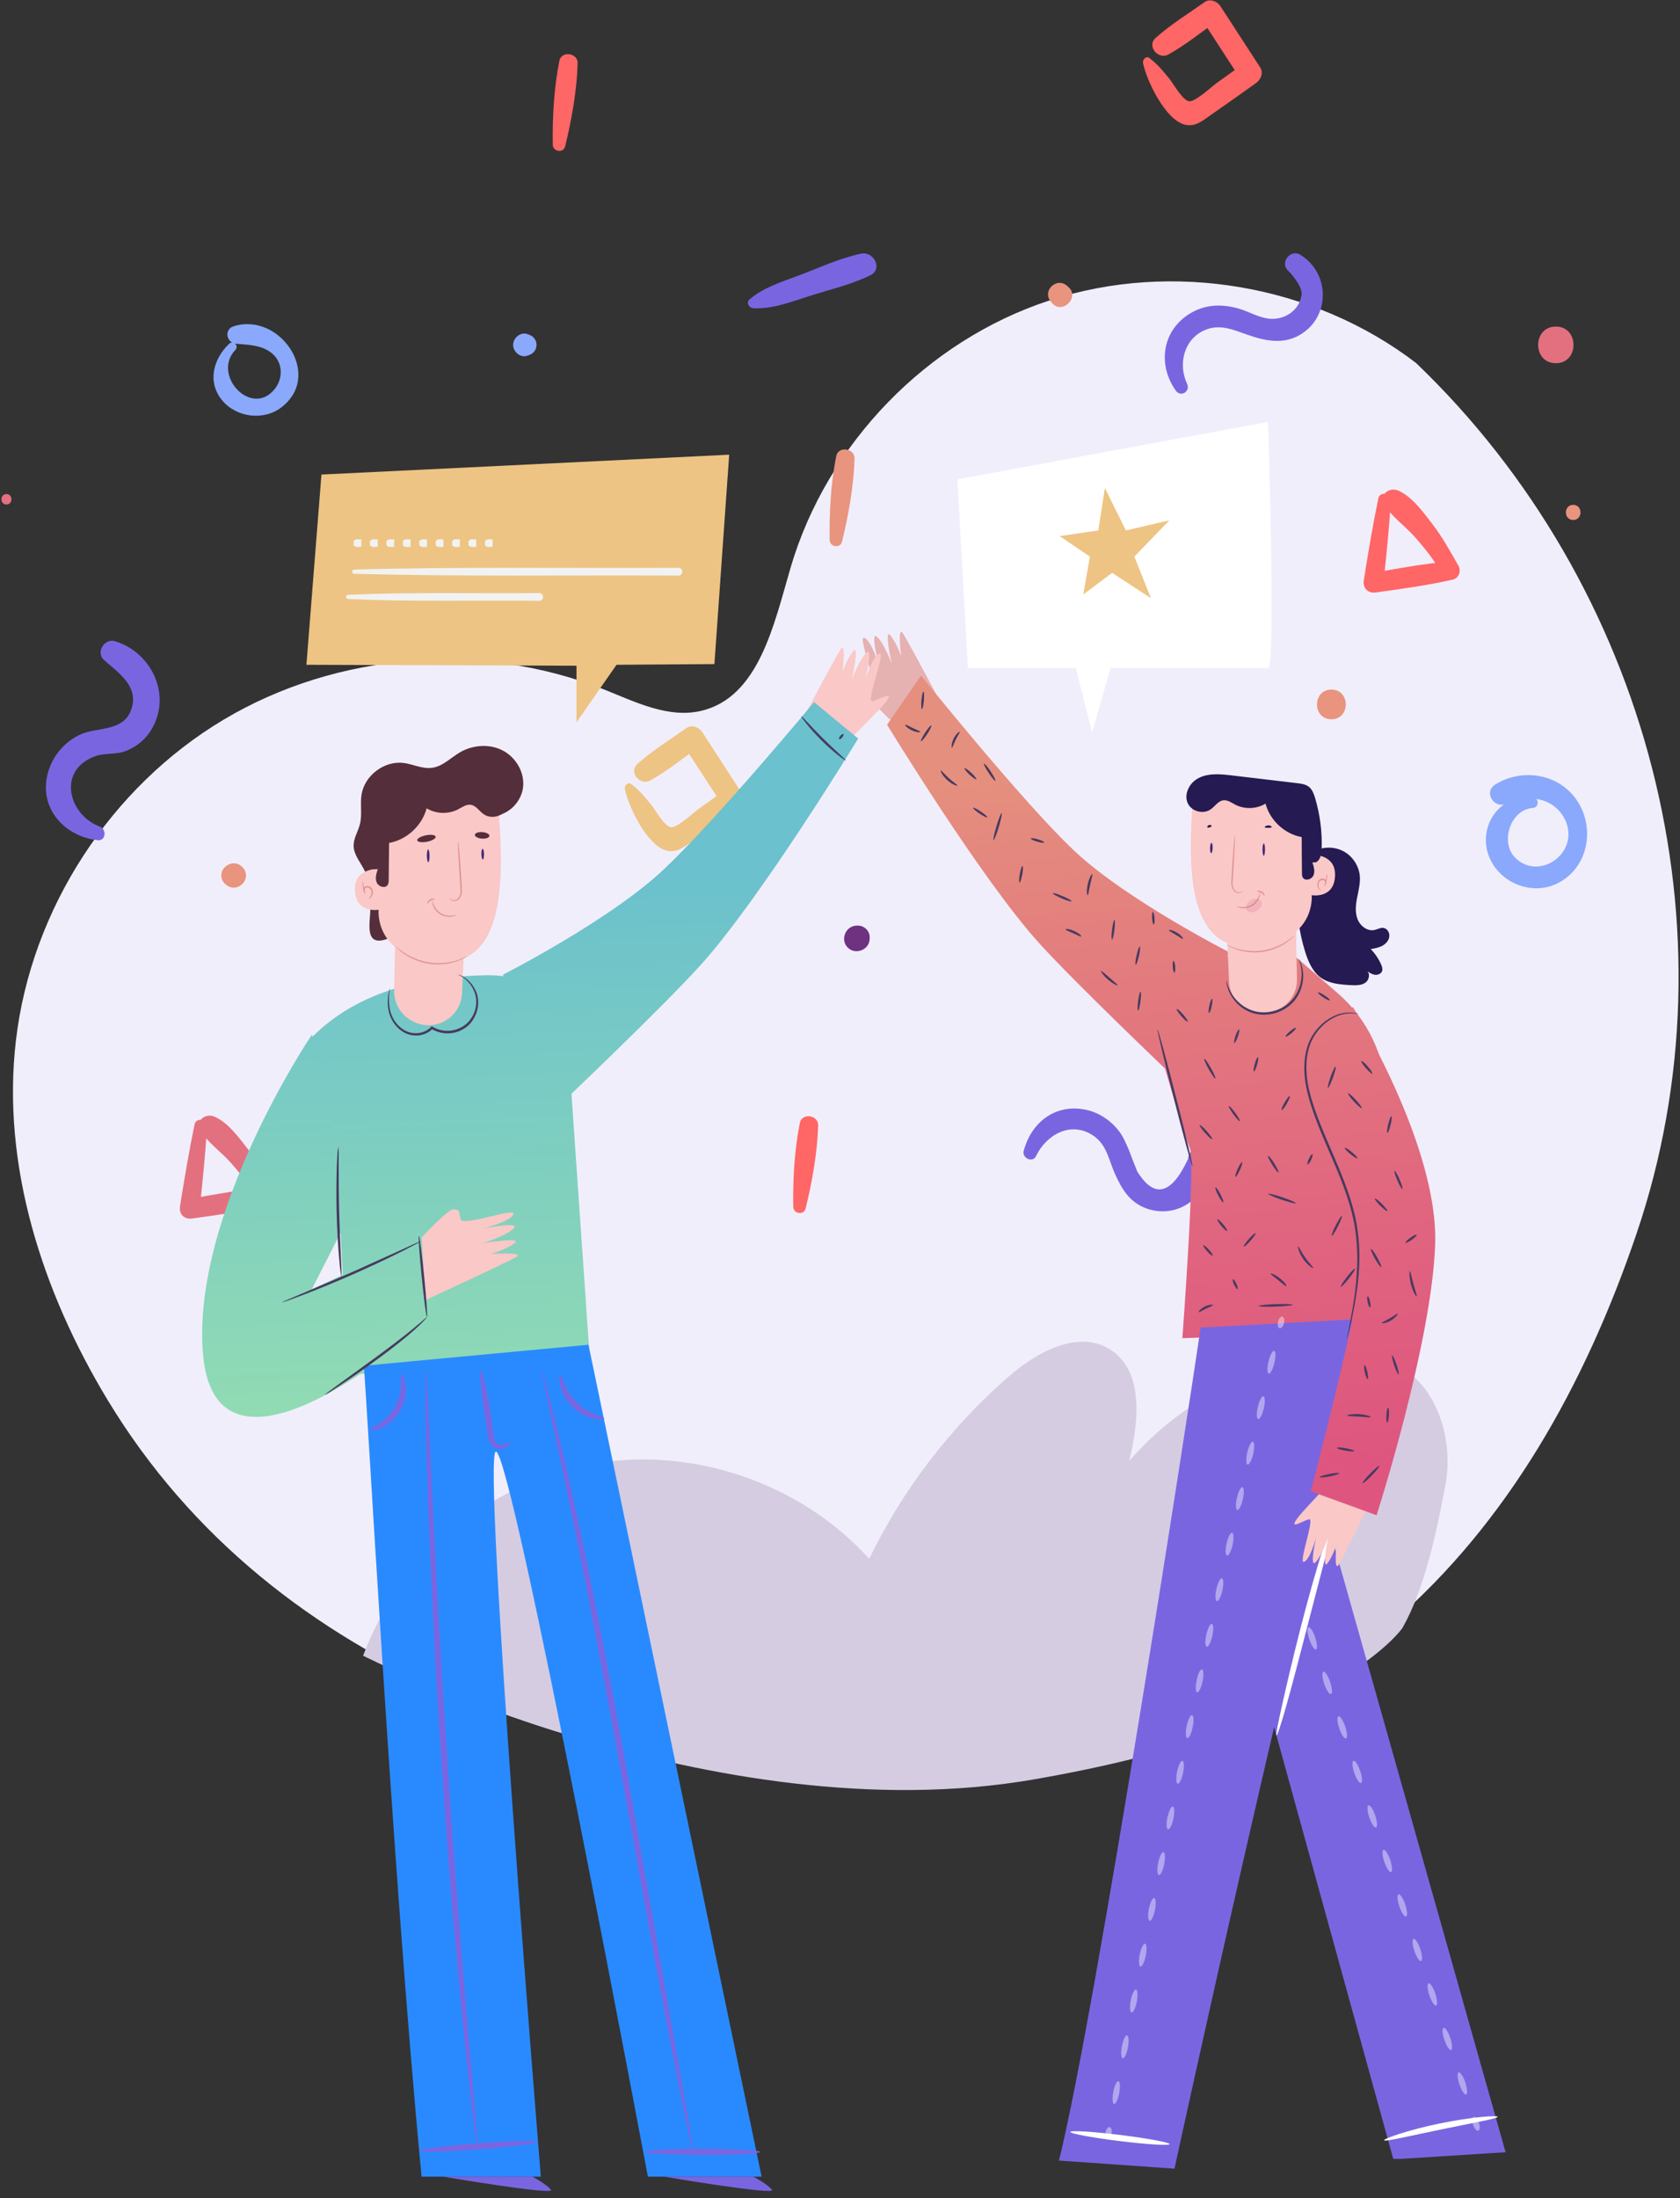 <svg width="195" height="255" viewBox="0 0 195 255" fill="none" xmlns="http://www.w3.org/2000/svg">
    <rect x="0" y="0" width="195" height="255" fill="#333333" stroke="none"/>
    <path d="M164.362 42.109C152.482 33.008 136.053 30.202 121.83 34.848C107.607 39.493 96 51.454 91.777 65.813C89.829 72.448 88.085 80.921 81.342 82.474C77.555 83.346 73.754 81.439 70.144 79.995C55.935 74.328 39.11 75.649 25.964 83.482C12.817 91.316 3.635 105.47 1.851 120.674C0.148 135.21 4.929 149.909 12.504 162.429C31.794 194.293 69.558 206.854 107.117 206.867C153.94 206.881 177.957 178.395 189.946 143.138C201.948 107.868 191.267 67.87 164.362 42.109Z" fill="#F1EEFB"/>
    <path d="M162.781 188.858C165.355 184.335 166.704 177.864 167.74 172.482C168.775 167.101 166.922 160.753 162.031 158.287C159.211 156.857 155.874 156.911 152.768 157.415C144.43 158.75 136.597 163.096 131.066 169.485C132.197 164.908 132.81 158.982 128.791 156.516C125.072 154.227 120.304 156.87 117.007 159.745C110.291 165.603 104.773 172.823 100.891 180.833C92.88 171.951 80.102 167.646 68.345 169.894C56.602 172.142 46.303 180.861 42.148 192.073C42.148 192.073 82.922 212.834 119.949 206.431C154.92 200.41 162.781 188.858 162.781 188.858Z" fill="#D5CCE2"/>
    <path d="M22.585 130.428C21.931 133.588 21.399 136.749 20.895 139.937C20.746 140.863 21.399 141.49 22.312 141.354C25.309 140.931 28.293 140.536 31.249 139.855C31.93 139.692 32.216 138.861 31.889 138.275C30.922 136.572 30.009 134.91 28.811 133.357C27.748 131.994 26.495 130.223 24.873 129.529C23.865 129.093 22.598 130.033 23.266 131.136C24.11 132.553 25.596 133.561 26.699 134.787C27.952 136.19 29.151 137.689 30.05 139.351C30.364 138.82 30.663 138.275 30.977 137.743C27.857 138.016 24.805 138.574 21.713 139.133C22.203 139.501 22.694 139.869 23.171 140.25C23.525 137.049 23.838 133.847 24.042 130.632C24.083 129.801 22.762 129.61 22.585 130.428Z" fill="#E3707F"/>
    <path d="M120.25 134.12C121.394 131.708 124.2 130.019 126.789 131.668C128.492 132.744 128.696 134.61 129.445 136.245C130.249 138.016 131.148 139.487 133.055 140.182C136.924 141.585 140.753 138.452 140.248 134.433C140.071 132.975 138.001 132.894 137.905 134.433C135.971 138.602 133.995 139.092 132.006 135.904C131.666 135.06 131.325 134.201 131.012 133.357C130.685 132.635 130.413 131.926 129.922 131.272C128.955 129.978 127.511 129.011 125.903 128.711C122.402 128.057 119.691 130.251 118.819 133.52C118.615 134.351 119.868 134.937 120.25 134.12Z" fill="#7A65E1"/>
    <path d="M137.783 44.52C136.72 42.231 137.415 39.357 139.813 38.308C141.57 37.531 143.177 38.267 144.853 38.853C146.856 39.548 148.926 39.983 150.875 38.853C154.457 36.769 154.389 31.646 150.915 29.548C149.785 28.867 148.531 30.461 149.499 31.387C150.098 31.959 151.202 33.376 151.079 34.194C150.806 36.101 148.981 37.191 147.21 36.959C146.052 36.809 144.948 36.142 143.831 35.815C141.951 35.27 140.071 35.27 138.328 36.251C134.935 38.158 134.282 42.204 136.461 45.297C137.02 46.128 138.205 45.433 137.783 44.52Z" fill="#7A65E1"/>
    <path d="M72.528 91.534C72.936 93.564 75.116 98.141 77.405 98.686C78.617 98.972 79.475 98.195 80.415 97.541C82.173 96.329 83.903 95.089 85.647 93.85C86.205 93.455 86.532 92.678 86.124 92.038C84.584 89.667 83.045 87.297 81.505 84.927C81.137 84.368 80.306 84.027 79.693 84.45C77.786 85.798 75.743 87.052 73.985 88.618C72.923 89.572 74.285 91.193 75.47 90.539C77.418 89.463 79.203 88.019 81.015 86.725C80.415 86.561 79.802 86.411 79.203 86.248C80.742 88.618 82.282 90.989 83.821 93.359C83.985 92.76 84.135 92.147 84.298 91.547C83.249 92.297 82.214 93.032 81.165 93.782C80.552 94.218 78.535 96.111 77.841 95.961C77.078 95.798 76.042 93.918 75.579 93.346C74.857 92.46 74.176 91.629 73.263 90.948C72.882 90.662 72.446 91.152 72.528 91.534Z" fill="#EDC483"/>
    <path d="M132.674 7.315C133.083 9.345 135.262 13.922 137.551 14.467C138.764 14.753 139.622 13.977 140.562 13.323C142.319 12.11 144.049 10.871 145.793 9.631C146.352 9.236 146.679 8.459 146.27 7.819C144.731 5.449 143.191 3.078 141.652 0.708C141.284 0.149 140.453 -0.191 139.84 0.231C137.933 1.58 135.889 2.833 134.132 4.4C133.069 5.353 134.431 6.974 135.617 6.321C137.565 5.244 139.349 3.8 141.161 2.506C140.562 2.343 139.949 2.193 139.349 2.029C140.889 4.4 142.428 6.77 143.968 9.141C144.131 8.541 144.281 7.928 144.444 7.329C143.396 8.078 142.36 8.814 141.311 9.563C140.698 9.999 138.682 11.893 137.987 11.743C137.224 11.579 136.189 9.699 135.726 9.127C135.004 8.241 134.322 7.41 133.41 6.729C133.028 6.443 132.592 6.92 132.674 7.315Z" fill="#FF6666"/>
    <path d="M103.261 83.455C103.261 83.455 100.509 80.689 100.142 80.281C97.975 77.883 100.128 79.245 101.109 79.504C101.967 79.736 99.515 73.769 100.305 73.987C101.095 74.205 101.994 77.107 101.994 77.107C101.994 77.107 100.945 73.061 101.817 73.891C102.689 74.722 103.506 77.025 103.506 77.025C103.506 77.025 102.58 72.815 103.329 73.687C104.065 74.559 104.596 76.112 104.596 76.112C104.596 76.112 104.133 72.475 104.801 73.469C105.468 74.477 109.814 82.692 109.814 82.692L103.261 83.455Z" fill="#E5B1B1"/>
    <path d="M99.12 85.294C99.12 85.294 101.872 82.529 102.24 82.12C104.406 79.722 102.253 81.085 101.273 81.343C100.414 81.575 102.867 75.608 102.076 75.826C101.286 76.044 100.387 78.946 100.387 78.946C100.387 78.946 101.436 74.9 100.564 75.731C99.692 76.562 98.875 78.864 98.875 78.864C98.875 78.864 99.801 74.654 99.052 75.526C98.316 76.398 97.785 77.951 97.785 77.951C97.785 77.951 98.248 74.314 97.581 75.308C96.913 76.316 92.567 84.531 92.567 84.531L99.12 85.294Z" fill="#F9C8C7"/>
    <path d="M152.85 98.604C153.899 98.168 155.138 98.264 156.106 98.849C157.073 99.435 157.727 100.498 157.836 101.615C157.904 102.46 157.686 103.304 157.522 104.135C157.359 104.966 157.264 105.852 157.577 106.642C157.89 107.432 158.735 108.072 159.552 107.882C159.893 107.8 160.206 107.609 160.547 107.636C161.01 107.691 161.323 108.195 161.255 108.658C161.201 109.121 160.847 109.503 160.438 109.721C160.029 109.939 159.566 110.02 159.103 110.102C159.607 110.62 160.016 111.219 160.302 111.873C160.411 112.118 160.506 112.391 160.424 112.65C160.302 112.99 159.879 113.14 159.525 113.072C159.171 113.004 158.871 112.786 158.585 112.568C159.076 112.854 158.953 113.671 158.476 113.998C158.013 114.325 157.386 114.312 156.814 114.284C155.588 114.216 154.28 114.121 153.286 113.399C152.346 112.704 151.855 111.56 151.501 110.443C150.765 108.086 150.438 105.606 150.575 103.141" fill="#251A51"/>
    <path d="M137.238 155.236C137.238 155.236 138.777 134.76 138.11 133.207C137.442 131.64 134.486 121.464 134.486 121.464L140.861 111.233L149.117 109.898L155.275 115.224C158.735 118.221 160.792 122.526 160.915 127.104L161.719 154.418L137.238 155.236Z" fill="url(#paint0_linear_1349_168008)"/>
    <path d="M111.122 55.609L112.348 77.502H124.867L126.761 84.981L128.9 77.502C128.9 77.502 146.242 77.502 147.182 77.502C148.122 77.502 147.182 48.948 147.182 48.948L111.122 55.609Z" fill="white"/>
    <path d="M66.029 122.54C65.879 122.077 66.764 112.895 56.22 113.14C46.33 113.372 39.777 116.341 35.567 121.014L39.123 135.373L40.39 159.527L68.413 156.952L66.029 122.54Z" fill="url(#paint1_linear_1349_168008)"/>
    <path d="M36.208 120.02C36.208 120.02 22.244 140.672 23.552 156.979C24.86 173.286 44.246 157.797 46.385 155.985C48.523 154.173 50.662 151.04 50.662 151.04L49.368 143.465L36.195 149.555L41.031 140.073L36.208 120.02Z" fill="url(#paint2_linear_1349_168008)"/>
    <path d="M58.373 113.072C58.373 113.072 70.865 106.724 77.105 100.797C83.344 94.885 94.488 81.453 94.488 81.453L99.61 85.676C99.61 85.676 88.249 104.326 81.246 112.037C76.669 117.077 65.239 127.921 65.239 127.921L58.373 113.072Z" fill="url(#paint3_linear_1349_168008)"/>
    <path d="M142.687 110.47C142.687 110.47 130.658 104.353 124.636 98.645C118.615 92.951 106.913 78.374 106.913 78.374L102.962 84.068C102.962 84.068 113.915 102.037 120.658 109.462C125.072 114.312 136.08 124.774 136.08 124.774L142.687 110.47Z" fill="url(#paint4_linear_1349_168008)"/>
    <path d="M44.954 108.917C42.066 109.966 43.074 106.669 42.978 105.266C42.869 103.863 42.951 102.405 42.379 101.124C41.916 100.103 41.044 99.203 41.044 98.086C41.044 97.242 41.548 96.479 41.766 95.648C42.066 94.517 41.78 93.305 41.97 92.147C42.338 89.926 44.641 88.223 46.861 88.509C47.978 88.659 49.054 89.231 50.158 89.068C51.384 88.904 52.31 87.91 53.373 87.283C54.858 86.411 56.806 86.261 58.332 87.052C59.871 87.842 60.907 89.585 60.716 91.302C60.525 93.019 59.04 94.544 57.31 94.64C56.302 94.694 55.335 94.313 54.354 94.067C53.373 93.822 52.256 93.727 51.425 94.299C50.376 95.021 49.926 96.669 48.659 96.792C47.992 96.86 47.392 96.424 46.779 96.152C46.166 95.879 45.308 95.825 44.954 96.397C44.668 96.874 44.899 97.473 44.967 98.032C45.09 99.04 44.845 100.048 43.932 100.498C43.564 103.277 44.409 105.96 45.24 108.644" fill="#552E3B"/>
    <path d="M44.082 92.569L43.728 100.811C43.728 100.811 41.194 100.784 41.194 103.1C41.194 106.029 43.946 105.538 43.946 105.538C43.946 105.538 43.374 111.11 51.03 111.573C59.981 112.105 58.074 98.127 57.733 91.561L44.082 92.569Z" fill="#F9C8C7"/>
    <path d="M152.182 92.964L152.455 99.163C152.455 99.163 154.962 99.135 154.962 101.438C154.962 104.326 152.251 103.849 152.251 103.849C152.251 103.849 152.809 109.366 145.248 109.816C137.565 110.279 137.96 99.912 138.437 92.91C138.546 91.316 139.935 90.103 141.529 90.226L150.153 90.866C151.256 90.934 152.142 91.847 152.182 92.964Z" fill="#F9C8C7"/>
    <path d="M54.082 105.157L53.632 115.211C53.51 118.031 50.526 119.788 47.992 118.521C47.965 118.508 47.924 118.494 47.897 118.467C46.535 117.786 45.704 116.382 45.745 114.857C45.854 111.328 45.895 105.239 45.895 105.239L54.082 105.157Z" fill="#F9C8C7"/>
    <path d="M52.188 104.162C52.202 104.149 52.242 104.271 52.406 104.367C52.569 104.462 52.896 104.489 53.142 104.244C53.264 104.121 53.36 103.958 53.414 103.767C53.469 103.577 53.469 103.345 53.455 103.113C53.428 102.637 53.387 102.119 53.346 101.574C53.278 100.47 53.223 99.49 53.182 98.767C53.169 98.413 53.155 98.114 53.155 97.909C53.155 97.705 53.155 97.596 53.169 97.596C53.182 97.596 53.196 97.705 53.223 97.909C53.251 98.114 53.278 98.4 53.305 98.754C53.36 99.476 53.441 100.47 53.509 101.56C53.537 102.105 53.578 102.623 53.605 103.113C53.618 103.359 53.605 103.59 53.537 103.808C53.482 104.026 53.36 104.203 53.223 104.339C53.087 104.462 52.91 104.53 52.76 104.53C52.61 104.53 52.474 104.489 52.392 104.435C52.202 104.299 52.188 104.162 52.188 104.162Z" fill="#E08F8D"/>
    <path d="M53.005 106.11C53.019 106.124 52.828 106.247 52.474 106.315C52.133 106.383 51.602 106.356 51.125 106.083C50.648 105.797 50.362 105.361 50.253 105.021C50.144 104.68 50.158 104.462 50.172 104.462C50.199 104.462 50.213 104.68 50.349 104.993C50.485 105.307 50.758 105.702 51.193 105.961C51.643 106.219 52.12 106.26 52.46 106.219C52.801 106.179 52.992 106.083 53.005 106.11Z" fill="#E08F8D"/>
    <path d="M50.512 104.326C50.499 104.367 50.254 104.312 50.008 104.462C49.749 104.598 49.668 104.843 49.627 104.83C49.613 104.83 49.6 104.762 49.641 104.653C49.681 104.544 49.777 104.421 49.927 104.339C50.077 104.258 50.24 104.23 50.349 104.258C50.458 104.271 50.526 104.312 50.512 104.326Z" fill="#E08F8D"/>
    <path d="M54.232 110.933C54.232 110.947 54.137 111.015 53.932 111.124C53.728 111.233 53.428 111.369 53.047 111.505C52.27 111.778 51.126 111.982 49.873 111.805C48.619 111.628 47.57 111.11 46.903 110.647C46.562 110.415 46.317 110.197 46.154 110.034C45.99 109.87 45.908 109.775 45.908 109.775C45.922 109.748 46.276 110.116 46.957 110.565C47.625 111.001 48.66 111.492 49.886 111.669C51.112 111.846 52.229 111.655 53.006 111.424C53.782 111.151 54.218 110.906 54.232 110.933Z" fill="#E08F8D"/>
    <path d="M42.774 104.244C42.761 104.217 42.979 104.135 43.088 103.822C43.142 103.672 43.156 103.468 43.074 103.277C43.006 103.086 42.802 102.923 42.584 102.95C42.379 102.964 42.257 103.222 42.352 103.359L42.216 103.413C42.093 102.718 42.039 102.228 42.066 102.214C42.093 102.214 42.216 102.691 42.352 103.386L42.434 103.781L42.229 103.44C42.08 103.209 42.257 102.841 42.57 102.8C42.72 102.773 42.87 102.827 42.992 102.909C43.101 102.991 43.183 103.113 43.224 103.222C43.306 103.454 43.278 103.686 43.21 103.863C43.142 104.026 43.033 104.149 42.938 104.19C42.829 104.244 42.774 104.258 42.774 104.244Z" fill="#E08F8D"/>
    <path d="M49.709 100.021C49.627 100.021 49.559 99.694 49.545 99.285C49.545 98.877 49.614 98.536 49.695 98.536C49.777 98.536 49.845 98.863 49.859 99.272C49.859 99.694 49.791 100.021 49.709 100.021Z" fill="#452775"/>
    <path d="M56.043 99.707C55.961 99.707 55.88 99.435 55.88 99.094C55.866 98.754 55.934 98.468 56.016 98.468C56.098 98.468 56.179 98.74 56.179 99.081C56.179 99.421 56.125 99.707 56.043 99.707Z" fill="#452775"/>
    <path d="M43.851 100.825C43.688 101.329 43.511 101.887 43.728 102.378C43.933 102.868 44.709 103.1 44.995 102.664C45.104 102.487 45.118 102.269 45.118 102.064C45.132 100.634 45.145 99.217 45.159 97.787C47.216 97.419 48.987 95.784 49.518 93.768C50.608 94.435 52.039 94.476 53.169 93.89C53.633 93.645 54.109 93.291 54.627 93.359C55.254 93.441 55.621 94.095 56.139 94.449C57.038 95.089 58.469 94.694 58.918 93.686C59.382 92.651 58.755 91.37 57.788 90.784C56.562 90.049 55.022 90.185 53.605 90.348C50.99 90.662 48.36 90.961 45.745 91.275C45.241 91.329 44.709 91.411 44.314 91.724C43.906 92.051 43.715 92.569 43.565 93.073C42.979 95.035 42.707 97.106 42.761 99.149C42.775 99.776 42.884 100.511 43.442 100.825" fill="#552E3B"/>
    <path d="M50.567 97.065C50.608 97.269 50.158 97.528 49.573 97.65C48.987 97.76 48.469 97.691 48.428 97.487C48.388 97.283 48.837 97.024 49.423 96.901C50.022 96.779 50.526 96.86 50.567 97.065Z" fill="#552E3B"/>
    <path d="M56.806 96.969C56.793 97.174 56.398 97.323 55.934 97.283C55.471 97.255 55.103 97.051 55.117 96.847C55.131 96.642 55.526 96.493 55.989 96.533C56.452 96.561 56.82 96.765 56.806 96.969Z" fill="#552E3B"/>
    <path d="M37.311 55.051L35.567 77.12L66.914 77.229V83.796L71.56 77.12L82.922 77.038L84.638 52.748L37.311 55.051Z" fill="#EDC483"/>
    <path d="M48.946 143.547C48.946 143.547 52.038 140.196 52.651 140.291C53.346 140.386 53.183 140.182 53.455 141.408C53.659 142.375 59.899 139.991 59.599 140.849C59.313 141.708 56.044 142.525 56.044 142.525C56.044 142.525 60.58 141.612 59.599 142.525C58.632 143.438 56.044 144.214 56.044 144.214C56.044 144.214 60.757 143.452 59.735 144.214C58.727 144.977 56.97 145.468 56.97 145.468C56.97 145.468 61.029 145.182 59.872 145.849C58.714 146.517 49.368 150.835 49.368 150.835L48.946 143.547Z" fill="#F9C8C7"/>
    <path d="M142.21 103.822L142.66 113.876C142.782 116.696 145.766 118.453 148.3 117.186C148.327 117.172 148.368 117.159 148.395 117.132C149.757 116.45 150.588 115.047 150.547 113.521C150.438 109.993 150.398 103.903 150.398 103.903L142.21 103.822Z" fill="#F9C8C7"/>
    <path d="M144.294 103.263C144.281 103.249 144.253 103.372 144.076 103.454C143.927 103.549 143.6 103.576 143.368 103.331C143.245 103.222 143.164 103.059 143.109 102.868C143.055 102.677 143.055 102.459 143.068 102.241C143.095 101.778 143.136 101.274 143.164 100.756C143.232 99.694 143.286 98.74 143.313 98.045C143.327 97.705 143.341 97.419 143.341 97.228C143.341 97.037 143.341 96.928 143.327 96.928C143.313 96.928 143.3 97.037 143.286 97.228C143.259 97.419 143.245 97.705 143.204 98.045C143.15 98.74 143.082 99.694 143.014 100.756C142.986 101.288 142.959 101.792 142.932 102.241C142.918 102.473 142.932 102.705 143 102.909C143.055 103.113 143.164 103.29 143.3 103.413C143.436 103.536 143.6 103.604 143.749 103.604C143.899 103.604 144.022 103.563 144.104 103.508C144.281 103.386 144.294 103.263 144.294 103.263Z" fill="#E08F8D"/>
    <path d="M143.504 105.13C143.49 105.143 143.681 105.266 144.022 105.334C144.349 105.402 144.866 105.375 145.33 105.102C145.793 104.83 146.065 104.394 146.174 104.081C146.283 103.754 146.27 103.536 146.256 103.536C146.229 103.536 146.215 103.74 146.079 104.04C145.956 104.339 145.684 104.721 145.262 104.98C144.839 105.225 144.362 105.266 144.049 105.225C143.708 105.198 143.518 105.116 143.504 105.13Z" fill="#E08F8D"/>
    <path d="M145.902 103.427C145.915 103.468 146.147 103.413 146.392 103.563C146.637 103.699 146.719 103.931 146.76 103.917C146.774 103.917 146.787 103.849 146.746 103.74C146.706 103.645 146.61 103.508 146.46 103.427C146.311 103.345 146.161 103.331 146.052 103.345C145.956 103.359 145.902 103.399 145.902 103.427Z" fill="#E08F8D"/>
    <path d="M142.374 109.584C142.374 109.598 142.469 109.652 142.66 109.761C142.851 109.87 143.137 109.993 143.505 110.129C144.24 110.388 145.33 110.579 146.529 110.415C147.714 110.252 148.722 109.761 149.349 109.312C149.676 109.094 149.908 108.876 150.071 108.726C150.221 108.576 150.303 108.481 150.303 108.481C150.289 108.454 149.948 108.808 149.295 109.23C148.654 109.652 147.673 110.116 146.502 110.279C145.344 110.443 144.268 110.265 143.532 110.048C142.81 109.802 142.388 109.557 142.374 109.584Z" fill="#E08F8D"/>
    <path d="M153.368 103.345C153.381 103.331 153.163 103.236 153.068 102.936C153.014 102.786 153 102.596 153.082 102.405C153.15 102.214 153.341 102.064 153.559 102.092C153.763 102.105 153.872 102.35 153.79 102.487L153.913 102.527C154.022 101.86 154.09 101.383 154.063 101.37C154.035 101.37 153.913 101.833 153.79 102.5L153.708 102.868L153.913 102.541C154.049 102.31 153.885 101.969 153.586 101.928C153.436 101.901 153.3 101.955 153.177 102.037C153.068 102.119 153 102.228 152.959 102.35C152.877 102.582 152.905 102.8 152.973 102.963C153.041 103.127 153.15 103.236 153.232 103.277C153.313 103.345 153.368 103.358 153.368 103.345Z" fill="#E08F8D"/>
    <path d="M146.678 99.272C146.76 99.272 146.828 98.958 146.828 98.563C146.828 98.168 146.774 97.841 146.692 97.841C146.61 97.841 146.542 98.154 146.542 98.55C146.542 98.945 146.61 99.272 146.678 99.272Z" fill="#452775"/>
    <path d="M140.589 98.972C140.67 98.972 140.739 98.713 140.752 98.373C140.766 98.046 140.698 97.773 140.616 97.773C140.534 97.773 140.466 98.032 140.452 98.373C140.439 98.7 140.507 98.972 140.589 98.972Z" fill="#452775"/>
    <path d="M152.332 100.048C152.496 100.539 152.659 101.07 152.455 101.547C152.25 102.023 151.515 102.241 151.229 101.819C151.12 101.656 151.12 101.438 151.12 101.233C151.106 99.857 151.092 98.481 151.092 97.106C149.117 96.751 147.401 95.171 146.896 93.223C145.847 93.863 144.458 93.904 143.382 93.346C142.932 93.114 142.483 92.773 141.979 92.841C141.379 92.923 141.025 93.55 140.521 93.89C139.663 94.504 138.273 94.122 137.851 93.155C137.415 92.16 138.014 90.921 138.941 90.362C140.112 89.654 141.597 89.79 142.973 89.953C145.493 90.253 148.027 90.553 150.547 90.852C151.038 90.907 151.542 90.975 151.923 91.275C152.318 91.588 152.496 92.092 152.645 92.569C153.204 94.463 153.476 96.452 153.408 98.427C153.395 99.04 153.286 99.735 152.754 100.034" fill="#251A51"/>
    <path d="M147.605 95.961C147.577 96.029 147.4 96.016 147.21 96.029C147.019 96.029 146.842 96.043 146.814 95.975C146.774 95.907 146.951 95.757 147.21 95.757C147.468 95.743 147.632 95.893 147.605 95.961Z" fill="#251A51"/>
    <path d="M140.63 95.838C140.603 95.906 140.507 95.947 140.412 95.975C140.317 96.002 140.208 96.029 140.153 95.988C140.085 95.947 140.139 95.784 140.33 95.716C140.521 95.661 140.657 95.77 140.63 95.838Z" fill="#251A51"/>
    <g opacity="0.23">
        <path d="M146.229 104.38C146.583 104.557 146.542 105.266 145.902 105.647C145.262 106.029 144.621 105.715 144.635 105.32C144.635 104.925 144.894 104.598 145.18 104.421C145.48 104.271 145.888 104.189 146.229 104.38Z" fill="#D1658F"/>
    </g>
    <path d="M138.409 135.319C138.328 135.332 137.36 131.79 136.243 127.404C135.126 123.017 134.281 119.434 134.35 119.42C134.431 119.407 135.399 122.949 136.516 127.335C137.646 131.722 138.491 135.291 138.409 135.319Z" fill="#473A60"/>
    <path d="M150.793 111.301C150.806 111.301 150.929 111.478 151.052 111.846C151.174 112.214 151.297 112.772 151.256 113.481C151.215 114.175 150.997 115.02 150.466 115.797C149.948 116.573 149.063 117.213 148.027 117.527C146.992 117.826 145.902 117.758 145.044 117.39C144.172 117.023 143.545 116.437 143.137 115.865C142.728 115.293 142.523 114.761 142.428 114.38C142.333 113.998 142.346 113.78 142.346 113.78C142.414 113.753 142.455 114.666 143.286 115.742C143.695 116.26 144.322 116.818 145.139 117.145C145.957 117.486 146.965 117.54 147.946 117.254C148.926 116.968 149.744 116.369 150.248 115.647C150.766 114.925 150.983 114.135 151.052 113.467C151.188 112.105 150.725 111.315 150.793 111.301Z" fill="#473A60"/>
    <path d="M11.591 95.893C7.885 94.503 6.618 89.299 11.073 87.719C12.19 87.324 13.512 87.569 14.643 87.106C16.359 86.411 17.544 85.131 18.157 83.401C19.506 79.6 17.067 75.486 13.335 74.382C12.122 74.014 11.087 75.676 12.068 76.562C13.607 77.951 16.046 79.491 15.31 82.079C14.493 84.981 11.277 84.286 9.302 85.212C7.586 86.016 6.237 87.528 5.651 89.354C4.302 93.523 7.34 97.051 11.386 97.473C12.326 97.528 12.367 96.179 11.591 95.893Z" fill="#7A65E1"/>
    <path d="M61.398 38.825C61.33 38.798 61.275 38.785 61.207 38.757C60.403 38.471 59.559 39.207 59.559 40.011C59.559 40.815 60.403 41.55 61.207 41.264C61.275 41.237 61.33 41.223 61.398 41.196C62.569 40.801 62.569 39.221 61.398 38.825Z" fill="#8AA9FC"/>
    <path d="M26.604 39.875C24.765 41.618 24.029 44.302 25.773 46.427C27.421 48.43 30.582 48.839 32.639 47.272C37.557 43.553 32.489 36.169 27.135 37.845C25.977 38.199 26.263 39.779 27.408 39.875C28.865 40.011 30.432 40.011 31.617 41.033C32.857 42.095 32.87 43.934 31.862 45.16C29.179 48.457 24.56 43.512 27.312 40.597C27.775 40.12 27.081 39.425 26.604 39.875Z" fill="#8AA9FC"/>
    <path d="M159.988 57.803C159.334 60.963 158.803 64.124 158.299 67.311C158.149 68.238 158.803 68.865 159.716 68.728C162.713 68.306 165.696 67.911 168.652 67.23C169.334 67.066 169.62 66.235 169.293 65.65C168.325 63.947 167.413 62.285 166.214 60.731C165.151 59.369 163.898 57.598 162.277 56.903C161.269 56.468 160.002 57.407 160.669 58.511C161.514 59.928 162.999 60.936 164.102 62.162C165.356 63.565 166.554 65.064 167.454 66.726C167.767 66.195 168.067 65.65 168.38 65.118C165.26 65.391 162.209 65.949 159.116 66.508C159.607 66.876 160.097 67.243 160.574 67.625C160.928 64.423 161.241 61.222 161.446 58.007C161.5 57.176 160.165 56.985 159.988 57.803Z" fill="#FF6666"/>
    <path d="M180.587 42.136C183.325 42.136 183.325 37.886 180.587 37.886C177.849 37.886 177.849 42.136 180.587 42.136Z" fill="#E3707F"/>
    <path d="M177.916 92.555C176.118 92.583 174.701 92.814 173.53 94.313C172.494 95.648 172.195 97.419 172.712 99.026C173.816 102.446 177.985 104.121 181.118 102.296C184.197 100.498 185.028 96.547 183.407 93.468C181.499 89.871 176.949 88.932 173.584 90.989C172.14 91.874 173.407 93.904 174.892 93.223C176.786 92.351 179.224 92.337 180.791 93.877C182.371 95.43 182.535 97.868 180.886 99.435C179.401 100.852 177.14 100.947 175.737 99.353C174.17 97.569 175.328 93.918 177.93 93.727C178.666 93.672 178.679 92.542 177.916 92.555Z" fill="#8AA9FC"/>
    <path d="M97.73 62.843C98.493 59.764 99.093 56.359 99.188 53.198C99.229 51.999 97.308 51.7 97.063 52.912C96.436 56.045 96.245 59.478 96.3 62.653C96.314 63.456 97.526 63.661 97.73 62.843Z" fill="#E8947E"/>
    <path d="M93.507 140.196C94.27 137.117 94.87 133.711 94.965 130.55C95.006 129.352 93.085 129.052 92.84 130.264C92.213 133.398 92.022 136.831 92.077 140.005C92.09 140.809 93.303 141.013 93.507 140.196Z" fill="#FF6666"/>
    <path d="M65.594 16.988C66.356 13.909 66.956 10.503 67.051 7.342C67.092 6.144 65.171 5.844 64.926 7.056C64.299 10.19 64.109 13.623 64.163 16.797C64.177 17.601 65.389 17.805 65.594 16.988Z" fill="#FF6666"/>
    <path d="M124.05 33.335C123.996 33.281 123.942 33.24 123.887 33.185C122.634 32.041 120.863 33.799 122.021 35.052C122.075 35.106 122.116 35.161 122.17 35.215C123.328 36.482 125.317 34.493 124.05 33.335Z" fill="#E8947E"/>
    <path d="M0.747 58.525C1.523 58.525 1.523 57.312 0.747 57.312C-0.03 57.326 -0.03 58.525 0.747 58.525Z" fill="#E3707F"/>
    <path d="M26.44 100.348C26.399 100.375 26.372 100.389 26.331 100.416C25.473 100.947 25.473 102.16 26.331 102.705C26.372 102.732 26.399 102.746 26.44 102.773C27.353 103.345 28.552 102.596 28.552 101.56C28.552 100.525 27.353 99.776 26.44 100.348Z" fill="#E8947E"/>
    <path d="M99.61 107.377C99.556 107.377 99.515 107.377 99.46 107.377C98.153 107.377 97.485 109.012 98.398 109.925C99.31 110.838 100.959 110.17 100.945 108.862C100.945 108.808 100.945 108.767 100.945 108.713C100.945 108.004 100.346 107.391 99.61 107.377Z" fill="#6E3281"/>
    <path d="M154.539 83.441C156.76 83.441 156.76 79.995 154.539 79.995C152.319 79.995 152.305 83.441 154.539 83.441Z" fill="#E8947E"/>
    <path d="M182.603 60.323C183.734 60.323 183.734 58.566 182.603 58.566C181.472 58.566 181.472 60.323 182.603 60.323Z" fill="#E8947E"/>
    <path d="M87.431 35.76C89.788 35.869 92.022 34.943 94.243 34.248C96.517 33.54 98.888 32.981 101.027 31.932C102.498 31.21 101.422 29.126 99.964 29.425C97.457 29.943 95.005 31.101 92.608 32C90.632 32.736 88.63 33.349 86.995 34.739C86.573 35.079 86.94 35.733 87.431 35.76Z" fill="#7A65E1"/>
    <path d="M41.047 63.252C41.343 63.593 41.64 63.388 41.937 63.456C41.95 63.456 41.95 62.557 41.937 62.557C41.64 62.625 41.343 62.421 41.047 62.761C41.04 62.775 41.04 63.238 41.047 63.252Z" fill="#F2F2F2"/>
    <path d="M42.952 63.252C43.249 63.593 43.545 63.388 43.842 63.456C43.855 63.456 43.855 62.557 43.842 62.557C43.545 62.625 43.248 62.421 42.952 62.761C42.945 62.775 42.945 63.238 42.952 63.252Z" fill="#F2F2F2"/>
    <path d="M44.858 63.252C45.154 63.593 45.451 63.388 45.747 63.456C45.761 63.456 45.761 62.557 45.747 62.557C45.451 62.625 45.154 62.421 44.858 62.761C44.85 62.775 44.85 63.238 44.858 63.252Z" fill="#F2F2F2"/>
    <path d="M46.762 63.252C47.059 63.593 47.355 63.388 47.652 63.456C47.665 63.456 47.665 62.557 47.652 62.557C47.355 62.625 47.059 62.421 46.762 62.761C46.755 62.775 46.755 63.238 46.762 63.252Z" fill="#F2F2F2"/>
    <path d="M48.668 63.252C48.964 63.593 49.261 63.388 49.557 63.456C49.571 63.456 49.571 62.557 49.557 62.557C49.261 62.625 48.964 62.421 48.668 62.761C48.66 62.775 48.66 63.238 48.668 63.252Z" fill="#F2F2F2"/>
    <path d="M50.573 63.252C50.869 63.593 51.166 63.388 51.462 63.456C51.476 63.456 51.476 62.557 51.462 62.557C51.166 62.625 50.869 62.421 50.573 62.761C50.566 62.775 50.566 63.238 50.573 63.252Z" fill="#F2F2F2"/>
    <path d="M52.478 63.252C52.775 63.593 53.071 63.388 53.368 63.456C53.381 63.456 53.381 62.557 53.368 62.557C53.071 62.625 52.774 62.421 52.478 62.761C52.471 62.775 52.471 63.238 52.478 63.252Z" fill="#F2F2F2"/>
    <path d="M54.383 63.252C54.68 63.593 54.977 63.388 55.273 63.456C55.286 63.456 55.286 62.557 55.273 62.557C54.977 62.625 54.679 62.421 54.383 62.761C54.376 62.775 54.376 63.238 54.383 63.252Z" fill="#F2F2F2"/>
    <path d="M56.288 63.252C56.585 63.593 56.881 63.388 57.178 63.456C57.191 63.456 57.191 62.557 57.178 62.557C56.881 62.625 56.584 62.421 56.288 62.761C56.281 62.775 56.281 63.238 56.288 63.252Z" fill="#F2F2F2"/>
    <path d="M41.113 66.562C53.66 66.903 66.221 66.699 78.767 66.767C79.34 66.767 79.34 65.868 78.767 65.868C66.221 65.936 53.646 65.731 41.113 66.072C40.8 66.086 40.8 66.549 41.113 66.562Z" fill="#F2F2F2"/>
    <path d="M40.404 69.491C47.788 69.818 55.213 69.627 62.61 69.696C63.182 69.696 63.182 68.796 62.61 68.796C55.213 68.865 47.788 68.674 40.404 69.001C40.091 69.028 40.091 69.478 40.404 69.491Z" fill="#F2F2F2"/>
    <path d="M128.246 56.617L130.685 61.535L135.726 60.364L131.666 64.573L133.587 69.396L129.091 66.453L125.74 68.96L126.503 64.573L123.001 62.189L127.483 61.535L128.246 56.617Z" fill="#EDC483"/>
    <path d="M162.563 250.448L174.756 249.672L153.19 173.382L147.073 197.399L161.718 250.448" fill="#7A65E1"/>
    <path d="M159.593 152.92C149.934 188.912 136.325 251.579 136.325 251.579L122.919 250.639C127.265 233.038 138 163.301 139.363 154.01L159.593 152.92Z" fill="#7A65E1"/>
    <path d="M135.753 248.732C135.726 248.922 133.137 248.772 129.949 248.377C126.761 247.982 124.214 247.505 124.228 247.315C124.255 247.124 126.843 247.274 130.031 247.669C133.219 248.064 135.78 248.541 135.753 248.732Z" fill="white"/>
    <g opacity="0.42">
        <path d="M128.805 246.756C128.996 246.797 129.091 247.124 129.023 247.492C128.955 247.86 128.737 248.132 128.546 248.091C128.355 248.05 128.26 247.723 128.328 247.356C128.396 246.988 128.614 246.715 128.805 246.756Z" fill="white"/>
        <path d="M129.813 241.429C130.004 241.47 130.045 242.097 129.909 242.819C129.773 243.555 129.5 244.113 129.309 244.086C129.119 244.045 129.078 243.418 129.214 242.696C129.35 241.961 129.623 241.389 129.813 241.429Z" fill="white"/>
        <path d="M130.821 236.116C131.012 236.157 131.053 236.784 130.917 237.52C130.78 238.255 130.508 238.814 130.317 238.787C130.126 238.746 130.086 238.119 130.222 237.383C130.358 236.634 130.631 236.076 130.821 236.116Z" fill="white"/>
        <path d="M131.856 230.79C132.047 230.831 132.088 231.457 131.952 232.193C131.802 232.929 131.543 233.487 131.339 233.46C131.148 233.419 131.107 232.792 131.243 232.057C131.393 231.321 131.666 230.763 131.856 230.79Z" fill="white"/>
        <path d="M132.906 225.477C133.096 225.518 133.137 226.144 132.987 226.88C132.838 227.616 132.565 228.174 132.374 228.133C132.184 228.092 132.143 227.466 132.293 226.73C132.442 226.008 132.715 225.45 132.906 225.477Z" fill="white"/>
        <path d="M133.968 220.177C134.159 220.218 134.2 220.845 134.05 221.581C133.9 222.316 133.628 222.875 133.437 222.834C133.246 222.793 133.205 222.166 133.355 221.431C133.505 220.695 133.777 220.137 133.968 220.177Z" fill="white"/>
        <path d="M135.044 214.864C135.235 214.905 135.276 215.532 135.126 216.267C134.976 217.003 134.704 217.562 134.513 217.521C134.322 217.48 134.281 216.853 134.431 216.118C134.581 215.382 134.854 214.823 135.044 214.864Z" fill="white"/>
        <path d="M136.134 209.565C136.325 209.606 136.352 210.232 136.202 210.968C136.052 211.704 135.766 212.262 135.575 212.221C135.385 212.18 135.357 211.554 135.507 210.818C135.671 210.083 135.943 209.524 136.134 209.565Z" fill="white"/>
        <path d="M137.252 204.265C137.442 204.306 137.47 204.933 137.32 205.669C137.17 206.404 136.884 206.963 136.693 206.922C136.502 206.881 136.475 206.254 136.625 205.519C136.775 204.783 137.061 204.225 137.252 204.265Z" fill="white"/>
        <path d="M138.368 198.966C138.559 199.007 138.586 199.634 138.436 200.369C138.287 201.105 138.001 201.664 137.81 201.623C137.619 201.582 137.592 200.955 137.742 200.22C137.892 199.484 138.178 198.925 138.368 198.966Z" fill="white"/>
        <path d="M139.513 193.667C139.704 193.707 139.731 194.334 139.581 195.07C139.417 195.805 139.145 196.364 138.954 196.323C138.764 196.282 138.736 195.656 138.9 194.92C139.036 194.184 139.322 193.626 139.513 193.667Z" fill="white"/>
        <path d="M140.658 188.381C140.849 188.422 140.876 189.048 140.712 189.784C140.549 190.52 140.263 191.078 140.072 191.037C139.881 190.997 139.854 190.37 140.017 189.634C140.181 188.899 140.467 188.34 140.658 188.381Z" fill="white"/>
        <path d="M141.829 183.095C142.02 183.136 142.047 183.763 141.884 184.498C141.72 185.234 141.434 185.792 141.243 185.738C141.053 185.697 141.025 185.07 141.189 184.335C141.352 183.599 141.638 183.054 141.829 183.095Z" fill="white"/>
        <path d="M143.014 177.809C143.205 177.85 143.232 178.477 143.069 179.213C142.905 179.948 142.619 180.493 142.428 180.452C142.238 180.411 142.21 179.785 142.374 179.049C142.537 178.313 142.823 177.769 143.014 177.809Z" fill="white"/>
        <path d="M144.213 172.523C144.404 172.564 144.431 173.191 144.254 173.927C144.09 174.662 143.804 175.207 143.614 175.166C143.423 175.126 143.396 174.499 143.573 173.763C143.736 173.041 144.022 172.483 144.213 172.523Z" fill="white"/>
        <path d="M145.425 167.251C145.616 167.292 145.63 167.919 145.466 168.654C145.303 169.376 145.003 169.935 144.812 169.894C144.622 169.853 144.608 169.227 144.771 168.491C144.948 167.755 145.235 167.197 145.425 167.251Z" fill="white"/>
        <path d="M146.651 161.979C146.842 162.02 146.855 162.647 146.692 163.382C146.528 164.104 146.229 164.663 146.038 164.622C145.847 164.581 145.833 163.955 145.997 163.219C146.174 162.483 146.46 161.925 146.651 161.979Z" fill="white"/>
        <path d="M147.891 156.707C148.082 156.748 148.096 157.374 147.919 158.11C147.742 158.832 147.456 159.391 147.265 159.35C147.074 159.309 147.06 158.682 147.238 157.947C147.415 157.211 147.701 156.652 147.891 156.707Z" fill="white"/>
        <path d="M148.845 152.743C149.036 152.784 149.118 153.124 149.036 153.492C148.954 153.86 148.723 154.119 148.532 154.078C148.341 154.037 148.259 153.696 148.341 153.328C148.423 152.961 148.654 152.702 148.845 152.743Z" fill="white"/>
    </g>
    <path d="M154.92 176.011C155.016 176.038 154.661 177.469 154.062 179.757C153.408 182.278 152.618 185.329 151.732 188.721C150.833 192.222 150.002 195.397 149.362 197.672C148.722 199.96 148.259 201.35 148.163 201.323C148.068 201.296 148.354 199.851 148.872 197.549C149.389 195.233 150.139 192.045 151.038 188.544C151.937 185.043 152.85 181.882 153.572 179.621C154.294 177.36 154.825 175.984 154.92 176.011Z" fill="white"/>
    <g opacity="0.42">
        <path d="M152.754 191.351C152.563 191.419 152.223 190.887 151.977 190.179C151.732 189.471 151.691 188.844 151.882 188.776C152.073 188.708 152.413 189.239 152.659 189.947C152.89 190.656 152.931 191.282 152.754 191.351Z" fill="white"/>
        <path d="M154.484 196.514C154.294 196.582 153.953 196.051 153.708 195.342C153.463 194.634 153.422 194.007 153.612 193.939C153.803 193.871 154.144 194.402 154.389 195.111C154.634 195.819 154.675 196.446 154.484 196.514Z" fill="white"/>
        <path d="M156.227 201.677C156.037 201.745 155.696 201.214 155.451 200.505C155.206 199.797 155.165 199.17 155.356 199.102C155.546 199.034 155.887 199.565 156.132 200.274C156.377 200.982 156.418 201.609 156.227 201.677Z" fill="white"/>
        <path d="M157.972 206.84C157.781 206.908 157.44 206.377 157.195 205.669C156.95 204.96 156.909 204.334 157.1 204.265C157.29 204.197 157.631 204.729 157.876 205.437C158.121 206.145 158.162 206.772 157.972 206.84Z" fill="white"/>
        <path d="M159.715 212.003C159.525 212.071 159.184 211.54 158.939 210.832C158.694 210.123 158.653 209.497 158.843 209.429C159.034 209.36 159.375 209.892 159.62 210.6C159.865 211.309 159.906 211.935 159.715 212.003Z" fill="white"/>
        <path d="M161.459 217.166C161.269 217.235 160.928 216.703 160.683 215.995C160.438 215.286 160.397 214.66 160.588 214.592C160.778 214.524 161.119 215.055 161.364 215.763C161.596 216.472 161.65 217.098 161.459 217.166Z" fill="white"/>
        <path d="M163.203 222.33C163.012 222.398 162.672 221.866 162.427 221.158C162.181 220.45 162.14 219.823 162.331 219.755C162.522 219.687 162.862 220.218 163.108 220.927C163.339 221.635 163.394 222.262 163.203 222.33Z" fill="white"/>
        <path d="M164.947 227.493C164.756 227.561 164.416 227.03 164.171 226.321C163.925 225.613 163.885 224.986 164.075 224.918C164.266 224.85 164.607 225.381 164.852 226.09C165.083 226.798 165.138 227.425 164.947 227.493Z" fill="white"/>
        <path d="M166.69 232.656C166.5 232.724 166.159 232.193 165.914 231.485C165.669 230.776 165.628 230.15 165.819 230.081C166.009 230.013 166.35 230.545 166.595 231.253C166.827 231.961 166.867 232.588 166.69 232.656Z" fill="white"/>
        <path d="M168.434 237.819C168.243 237.887 167.903 237.356 167.658 236.648C167.412 235.939 167.371 235.313 167.562 235.245C167.753 235.176 168.093 235.708 168.339 236.416C168.57 237.125 168.611 237.751 168.434 237.819Z" fill="white"/>
        <path d="M170.178 242.983C169.987 243.051 169.647 242.519 169.402 241.811C169.156 241.103 169.116 240.476 169.306 240.408C169.497 240.34 169.838 240.871 170.083 241.579C170.314 242.288 170.355 242.914 170.178 242.983Z" fill="white"/>
        <path d="M171.594 247.178C171.404 247.247 171.131 246.933 170.981 246.484C170.832 246.034 170.859 245.625 171.05 245.571C171.24 245.503 171.513 245.816 171.663 246.266C171.799 246.702 171.772 247.11 171.594 247.178Z" fill="white"/>
    </g>
    <path d="M173.843 245.557C173.87 245.762 170.9 246.279 167.276 247.029C163.639 247.778 160.724 248.486 160.656 248.282C160.601 248.105 163.462 247.083 167.127 246.334C170.791 245.571 173.829 245.38 173.843 245.557Z" fill="white"/>
    <path d="M42.216 158.437C42.489 160.126 45.445 216.118 48.932 252.505H62.774C62.774 252.505 55.935 168.545 57.556 168.396C59.422 168.232 75.198 252.505 75.198 252.505H88.399L68.305 155.999L42.216 158.437Z" fill="#298AFF"/>
    <path d="M55.404 248.99C55.377 248.99 55.322 248.677 55.24 248.091C55.158 247.424 55.05 246.565 54.9 245.489C54.627 243.228 54.259 239.945 53.851 235.885C53.02 227.779 52.039 216.554 51.221 204.129C50.404 191.705 49.886 180.452 49.627 172.305C49.491 168.232 49.423 164.935 49.396 162.647C49.396 161.57 49.382 160.699 49.382 160.017C49.382 159.418 49.396 159.105 49.423 159.105C49.45 159.105 49.478 159.418 49.519 160.017C49.559 160.685 49.6 161.557 49.668 162.633C49.777 164.99 49.941 168.273 50.118 172.278C50.499 180.425 51.085 191.664 51.916 204.075C52.747 216.485 53.646 227.697 54.341 235.83C54.682 239.822 54.968 243.092 55.172 245.448C55.254 246.525 55.322 247.396 55.377 248.064C55.431 248.677 55.431 248.99 55.404 248.99Z" fill="#7A65E1"/>
    <path d="M62.351 248.473C62.365 248.663 59.313 249.058 55.539 249.344C51.752 249.63 48.687 249.699 48.673 249.508C48.66 249.317 51.711 248.922 55.499 248.636C59.259 248.35 62.337 248.282 62.351 248.473Z" fill="#7A65E1"/>
    <path d="M80.443 249.508C80.415 249.508 80.334 249.195 80.197 248.595C80.047 247.928 79.857 247.056 79.625 245.966C79.135 243.677 78.481 240.367 77.691 236.266C76.111 228.065 74.094 216.703 71.819 204.17C69.544 191.637 67.351 180.302 65.634 172.142C64.776 168.123 64.081 164.84 63.577 162.469C63.346 161.38 63.168 160.508 63.019 159.84C62.896 159.241 62.855 158.914 62.869 158.914C62.896 158.914 62.991 159.214 63.155 159.813C63.332 160.48 63.55 161.339 63.836 162.415C64.422 164.676 65.198 167.96 66.125 172.047C67.964 180.193 70.239 191.514 72.514 204.061C74.721 216.567 76.724 227.902 78.181 236.198C78.89 240.244 79.475 243.555 79.898 245.939C80.075 247.029 80.225 247.914 80.347 248.595C80.429 249.181 80.47 249.494 80.443 249.508Z" fill="#7A65E1"/>
    <path d="M88.222 249.644C88.222 249.835 85.225 249.999 81.533 249.985C77.841 249.985 74.844 249.821 74.844 249.617C74.844 249.426 77.841 249.263 81.533 249.277C85.225 249.277 88.222 249.44 88.222 249.644Z" fill="#7A65E1"/>
    <path d="M46.616 159.391C46.698 159.363 46.957 159.799 47.066 160.59C47.175 161.38 47.066 162.538 46.439 163.628C45.812 164.717 44.859 165.399 44.137 165.698C43.401 166.012 42.897 165.998 42.87 165.916C42.788 165.726 44.722 165.208 45.826 163.273C46.943 161.339 46.412 159.404 46.616 159.391Z" fill="#7A65E1"/>
    <path d="M59.163 167.238C59.204 167.251 59.204 167.442 59 167.674C58.796 167.905 58.346 168.164 57.747 168.041C57.461 167.987 57.12 167.769 56.943 167.456C56.752 167.156 56.684 166.802 56.63 166.475C56.52 165.78 56.398 165.099 56.289 164.39C55.839 161.434 55.635 159.009 55.826 158.982C56.016 158.955 56.534 161.325 56.984 164.281C57.079 164.99 57.174 165.671 57.27 166.366C57.324 167.006 57.501 167.415 57.869 167.537C58.237 167.674 58.605 167.565 58.809 167.442C59.014 167.347 59.109 167.21 59.163 167.238Z" fill="#7A65E1"/>
    <path d="M70.144 164.554C70.144 164.636 69.681 164.731 68.945 164.581C68.223 164.445 67.242 163.995 66.425 163.178C65.607 162.361 65.158 161.393 65.008 160.671C64.858 159.936 64.94 159.472 65.035 159.472C65.24 159.445 65.43 161.23 66.929 162.674C68.386 164.172 70.171 164.35 70.144 164.554Z" fill="#7A65E1"/>
    <path d="M51.439 252.505C51.439 252.505 64.572 254.739 63.945 254.017C63.318 253.295 61.792 252.505 61.792 252.505H51.439Z" fill="#7A65E1"/>
    <path d="M77.092 252.505C77.092 252.505 90.225 254.739 89.598 254.017C88.971 253.295 87.445 252.505 87.445 252.505H77.092Z" fill="#7A65E1"/>
    <path d="M153.735 172.646C153.735 172.646 151.351 175.194 151.038 175.575C149.171 177.782 151.051 176.501 151.923 176.242C152.686 176.011 150.656 181.406 151.351 181.188C152.059 180.97 152.768 178.354 152.768 178.354C152.768 178.354 151.937 181.991 152.7 181.229C153.462 180.466 154.13 178.395 154.13 178.395C154.13 178.395 153.422 182.169 154.062 181.378C154.702 180.575 155.124 179.172 155.124 179.172C155.124 179.172 154.811 182.441 155.383 181.515C155.942 180.602 159.607 173.136 159.607 173.136L153.735 172.646Z" fill="#F9C8C7"/>
    <path d="M149.935 123.099C149.935 123.099 159.226 138.411 158.054 147.252C157.155 153.996 152.142 173 152.142 173L159.784 175.779C159.784 175.779 166.214 155.767 166.582 144.296C166.95 132.825 157.032 116.818 157.032 116.818L149.935 123.099Z" fill="url(#paint5_linear_1349_168008)"/>
    <path d="M157.686 117.649C157.686 117.704 157.086 117.431 156.024 117.636C154.988 117.813 153.49 118.603 152.509 120.251C151.501 121.886 151.392 124.325 152.032 126.763C152.645 129.229 153.83 131.79 154.988 134.515C156.146 137.226 157.168 139.896 157.536 142.443C157.931 144.991 157.795 147.334 157.563 149.241C157.045 153.083 156.323 155.385 156.323 155.385C156.31 155.385 156.337 155.236 156.391 154.949C156.46 154.582 156.541 154.187 156.637 153.723C156.841 152.661 157.154 151.121 157.359 149.214C157.563 147.307 157.672 144.991 157.277 142.471C156.882 139.95 155.887 137.321 154.716 134.61C153.558 131.899 152.386 129.324 151.773 126.818C151.147 124.338 151.269 121.831 152.332 120.129C153.381 118.439 154.934 117.663 155.996 117.513C156.541 117.418 156.964 117.472 157.25 117.513C157.549 117.595 157.699 117.636 157.686 117.649Z" fill="#473A60"/>
    <path d="M131.829 111.927C131.747 111.914 131.788 111.423 131.924 110.838C132.047 110.252 132.21 109.802 132.292 109.816C132.374 109.829 132.333 110.32 132.197 110.906C132.061 111.478 131.897 111.941 131.829 111.927Z" fill="#473A60"/>
    <path d="M136.311 112.84C136.23 112.84 136.148 112.541 136.121 112.159C136.093 111.778 136.134 111.464 136.216 111.464C136.298 111.464 136.38 111.764 136.407 112.146C136.434 112.527 136.393 112.84 136.311 112.84Z" fill="#473A60"/>
    <path d="M137.864 118.521C137.809 118.576 137.469 118.29 137.114 117.881C136.76 117.472 136.515 117.104 136.583 117.05C136.638 116.995 136.978 117.281 137.332 117.69C137.687 118.099 137.918 118.467 137.864 118.521Z" fill="#473A60"/>
    <path d="M140.33 117.513C140.248 117.499 140.276 117.118 140.371 116.655C140.466 116.205 140.616 115.837 140.684 115.865C140.766 115.878 140.739 116.26 140.643 116.723C140.548 117.172 140.412 117.527 140.33 117.513Z" fill="#473A60"/>
    <path d="M141.065 125.115C140.997 125.156 140.657 124.665 140.303 124.039C139.948 123.412 139.717 122.867 139.785 122.826C139.853 122.785 140.194 123.276 140.548 123.902C140.902 124.529 141.134 125.074 141.065 125.115Z" fill="#473A60"/>
    <path d="M145.547 124.284C145.466 124.257 145.506 123.875 145.643 123.426C145.765 122.976 145.929 122.622 146.01 122.635C146.092 122.663 146.051 123.044 145.915 123.494C145.793 123.957 145.629 124.297 145.547 124.284Z" fill="#473A60"/>
    <path d="M140.712 132.158C140.657 132.212 140.276 131.885 139.867 131.422C139.458 130.973 139.186 130.55 139.24 130.509C139.295 130.455 139.676 130.782 140.085 131.245C140.48 131.695 140.766 132.103 140.712 132.158Z" fill="#473A60"/>
    <path d="M143.273 120.987C143.205 120.96 143.259 120.592 143.409 120.156C143.559 119.72 143.749 119.393 143.818 119.42C143.886 119.447 143.831 119.815 143.681 120.251C143.532 120.687 143.341 121.014 143.273 120.987Z" fill="#473A60"/>
    <path d="M143.913 130.06C143.845 130.101 143.518 129.76 143.164 129.27C142.81 128.793 142.578 128.357 142.632 128.316C142.701 128.275 143.028 128.616 143.382 129.106C143.736 129.583 143.968 130.006 143.913 130.06Z" fill="#473A60"/>
    <path d="M149.703 127.145C149.771 127.186 149.621 127.581 149.362 128.03C149.104 128.48 148.831 128.82 148.763 128.779C148.695 128.739 148.845 128.344 149.104 127.894C149.376 127.431 149.635 127.104 149.703 127.145Z" fill="#473A60"/>
    <path d="M150.411 119.243C150.465 119.298 150.234 119.584 149.907 119.856C149.58 120.129 149.267 120.32 149.226 120.251C149.171 120.197 149.403 119.911 149.73 119.638C150.043 119.366 150.356 119.189 150.411 119.243Z" fill="#473A60"/>
    <path d="M154.348 116.042C154.307 116.11 153.967 115.96 153.585 115.701C153.204 115.442 152.931 115.183 152.972 115.129C153.013 115.061 153.354 115.211 153.735 115.469C154.13 115.715 154.403 115.973 154.348 116.042Z" fill="#473A60"/>
    <path d="M151.774 135.087C151.705 135.06 151.774 134.76 151.923 134.433C152.073 134.106 152.25 133.861 152.332 133.902C152.4 133.929 152.332 134.229 152.182 134.556C152.019 134.883 151.842 135.114 151.774 135.087Z" fill="#473A60"/>
    <path d="M148.395 136.013C148.327 136.054 148.013 135.659 147.673 135.128C147.346 134.596 147.128 134.133 147.196 134.092C147.264 134.052 147.578 134.447 147.918 134.978C148.245 135.509 148.463 135.972 148.395 136.013Z" fill="#473A60"/>
    <path d="M141.992 139.487C141.924 139.528 141.665 139.16 141.406 138.683C141.148 138.207 141.011 137.784 141.079 137.743C141.148 137.703 141.406 138.07 141.665 138.547C141.91 139.038 142.06 139.446 141.992 139.487Z" fill="#473A60"/>
    <path d="M144.172 134.814C144.24 134.842 144.131 135.264 143.913 135.727C143.695 136.204 143.463 136.558 143.395 136.531C143.327 136.504 143.436 136.081 143.654 135.618C143.872 135.141 144.104 134.787 144.172 134.814Z" fill="#473A60"/>
    <path d="M140.753 145.658C140.698 145.713 140.398 145.481 140.112 145.154C139.813 144.827 139.622 144.514 139.676 144.46C139.731 144.405 140.017 144.637 140.317 144.964C140.616 145.291 140.821 145.604 140.753 145.658Z" fill="#473A60"/>
    <path d="M145.739 143.056C145.793 143.111 145.534 143.492 145.153 143.928C144.771 144.364 144.417 144.664 144.363 144.609C144.308 144.555 144.567 144.174 144.948 143.738C145.33 143.315 145.684 143.002 145.739 143.056Z" fill="#473A60"/>
    <path d="M142.428 142.798C142.374 142.852 142.074 142.58 141.761 142.212C141.447 141.83 141.257 141.49 141.311 141.449C141.366 141.394 141.665 141.667 141.979 142.035C142.292 142.403 142.496 142.743 142.428 142.798Z" fill="#473A60"/>
    <path d="M143.64 149.555C143.572 149.582 143.395 149.35 143.245 149.037C143.095 148.724 143.041 148.438 143.109 148.397C143.177 148.37 143.354 148.601 143.504 148.915C143.654 149.241 143.709 149.528 143.64 149.555Z" fill="#473A60"/>
    <path d="M140.793 151.394C140.807 151.476 140.412 151.598 139.976 151.816C139.527 152.034 139.2 152.266 139.145 152.211C139.091 152.157 139.363 151.803 139.853 151.557C140.344 151.326 140.793 151.326 140.793 151.394Z" fill="#473A60"/>
    <path d="M152.427 147.089C152.386 147.157 151.773 146.776 151.269 146.054C150.765 145.332 150.615 144.623 150.683 144.609C150.765 144.582 151.01 145.209 151.501 145.89C151.964 146.571 152.482 147.021 152.427 147.089Z" fill="#473A60"/>
    <path d="M155.629 149.282C155.561 149.228 155.887 148.724 156.337 148.138C156.787 147.552 157.209 147.13 157.277 147.171C157.345 147.225 157.018 147.729 156.569 148.315C156.105 148.901 155.683 149.323 155.629 149.282Z" fill="#473A60"/>
    <path d="M149.308 149.2C149.24 149.255 148.859 148.901 148.368 148.506C147.878 148.111 147.442 147.811 147.483 147.743C147.51 147.675 148.028 147.865 148.545 148.288C149.077 148.683 149.376 149.146 149.308 149.2Z" fill="#473A60"/>
    <path d="M150.044 151.353C150.044 151.435 149.172 151.53 148.082 151.571C146.992 151.612 146.106 151.585 146.106 151.503C146.106 151.421 146.978 151.326 148.068 151.285C149.158 151.258 150.044 151.285 150.044 151.353Z" fill="#473A60"/>
    <path d="M154.58 143.356C154.512 143.315 154.716 142.77 155.043 142.144C155.37 141.503 155.683 141.027 155.752 141.054C155.82 141.095 155.615 141.626 155.288 142.266C154.975 142.907 154.648 143.397 154.58 143.356Z" fill="#473A60"/>
    <path d="M150.411 139.582C150.384 139.651 149.648 139.473 148.763 139.174C147.877 138.874 147.183 138.561 147.21 138.493C147.237 138.424 147.973 138.602 148.858 138.901C149.744 139.201 150.438 139.501 150.411 139.582Z" fill="#473A60"/>
    <path d="M154.131 126.205C154.063 126.177 154.199 125.605 154.444 124.91C154.689 124.229 154.948 123.698 155.03 123.725C155.098 123.752 154.962 124.325 154.717 125.019C154.471 125.687 154.213 126.218 154.131 126.205Z" fill="#473A60"/>
    <path d="M159.294 124.556C159.239 124.611 158.899 124.324 158.545 123.916C158.19 123.507 157.945 123.139 158.013 123.085C158.068 123.03 158.408 123.316 158.763 123.725C159.117 124.134 159.348 124.515 159.294 124.556Z" fill="#473A60"/>
    <path d="M158.053 128.548C157.999 128.602 157.59 128.262 157.154 127.785C156.718 127.308 156.405 126.886 156.473 126.831C156.528 126.777 156.936 127.117 157.372 127.594C157.808 128.071 158.122 128.493 158.053 128.548Z" fill="#473A60"/>
    <path d="M161.037 131.422C160.955 131.409 160.996 130.959 161.132 130.428C161.255 129.896 161.418 129.474 161.5 129.501C161.582 129.515 161.541 129.965 161.405 130.496C161.282 131.027 161.105 131.449 161.037 131.422Z" fill="#473A60"/>
    <path d="M157.55 134.365C157.495 134.419 157.127 134.215 156.732 133.874C156.324 133.547 156.038 133.234 156.092 133.166C156.147 133.111 156.514 133.316 156.91 133.656C157.318 133.983 157.604 134.297 157.55 134.365Z" fill="#473A60"/>
    <path d="M162.781 137.934C162.713 137.961 162.44 137.525 162.195 136.94C161.936 136.354 161.8 135.863 161.868 135.836C161.936 135.809 162.209 136.245 162.454 136.831C162.699 137.403 162.849 137.893 162.781 137.934Z" fill="#473A60"/>
    <path d="M161.037 140.495C160.982 140.55 160.615 140.264 160.206 139.869C159.797 139.46 159.525 139.092 159.579 139.038C159.634 138.983 160.002 139.269 160.41 139.664C160.805 140.073 161.091 140.441 161.037 140.495Z" fill="#473A60"/>
    <path d="M164.43 143.247C164.47 143.315 164.225 143.574 163.871 143.819C163.517 144.078 163.19 144.228 163.149 144.16C163.108 144.092 163.353 143.833 163.707 143.588C164.048 143.329 164.375 143.179 164.43 143.247Z" fill="#473A60"/>
    <path d="M160.315 146.994C160.247 147.034 159.92 146.585 159.593 146.013C159.266 145.427 159.062 144.923 159.13 144.882C159.198 144.841 159.525 145.291 159.852 145.863C160.179 146.449 160.383 146.953 160.315 146.994Z" fill="#473A60"/>
    <path d="M164.43 150.386C164.361 150.427 163.994 149.827 163.776 148.996C163.558 148.165 163.585 147.47 163.653 147.47C163.735 147.47 163.83 148.138 164.048 148.928C164.266 149.718 164.511 150.345 164.43 150.386Z" fill="#473A60"/>
    <path d="M162.236 152.402C162.29 152.456 161.991 152.865 161.459 153.179C160.928 153.492 160.41 153.56 160.397 153.478C160.383 153.396 160.819 153.233 161.31 152.933C161.814 152.661 162.181 152.347 162.236 152.402Z" fill="#473A60"/>
    <path d="M159.021 151.666C158.939 151.68 158.816 151.407 158.748 151.053C158.667 150.699 158.667 150.399 158.748 150.386C158.83 150.372 158.953 150.645 159.021 150.999C159.102 151.353 159.102 151.653 159.021 151.666Z" fill="#473A60"/>
    <path d="M158.749 160.004C158.667 160.017 158.531 159.663 158.422 159.214C158.326 158.764 158.299 158.369 158.381 158.355C158.463 158.342 158.599 158.696 158.708 159.145C158.803 159.595 158.817 159.99 158.749 160.004Z" fill="#473A60"/>
    <path d="M162.332 159.445C162.264 159.472 162.032 158.996 161.828 158.396C161.623 157.783 161.514 157.279 161.596 157.252C161.664 157.225 161.896 157.701 162.1 158.301C162.291 158.914 162.4 159.418 162.332 159.445Z" fill="#473A60"/>
    <path d="M159.116 164.39C159.103 164.472 158.49 164.377 157.74 164.336C156.991 164.281 156.378 164.295 156.364 164.213C156.351 164.145 156.978 163.995 157.754 164.05C158.531 164.104 159.13 164.322 159.116 164.39Z" fill="#473A60"/>
    <path d="M161.024 165.031C160.942 165.031 160.901 164.636 160.928 164.159C160.956 163.682 161.037 163.287 161.119 163.301C161.201 163.301 161.242 163.696 161.214 164.172C161.187 164.649 161.092 165.044 161.024 165.031Z" fill="#473A60"/>
    <path d="M157.195 168.327C157.182 168.409 156.718 168.382 156.16 168.287C155.601 168.191 155.165 168.041 155.179 167.96C155.193 167.878 155.656 167.905 156.214 168.001C156.759 168.11 157.209 168.259 157.195 168.327Z" fill="#473A60"/>
    <path d="M160.097 170.058C160.152 170.112 159.77 170.602 159.225 171.161C158.694 171.72 158.204 172.115 158.149 172.06C158.095 172.006 158.476 171.515 159.021 170.957C159.566 170.398 160.043 170.003 160.097 170.058Z" fill="#473A60"/>
    <path d="M155.452 170.902C155.465 170.984 154.961 171.147 154.334 171.27C153.708 171.393 153.176 171.433 153.163 171.365C153.149 171.284 153.653 171.12 154.28 170.998C154.907 170.861 155.438 170.82 155.452 170.902Z" fill="#473A60"/>
    <path d="M132.102 117.241C132.02 117.227 132.02 116.737 132.102 116.124C132.184 115.51 132.306 115.034 132.374 115.047C132.456 115.061 132.456 115.551 132.374 116.164C132.306 116.764 132.17 117.241 132.102 117.241Z" fill="#473A60"/>
    <path d="M129.717 114.298C129.676 114.366 129.145 114.107 128.614 113.644C128.069 113.181 127.742 112.69 127.796 112.649C127.851 112.595 128.273 112.976 128.791 113.426C129.309 113.889 129.758 114.23 129.717 114.298Z" fill="#473A60"/>
    <path d="M129.077 108.999C128.996 108.985 128.996 108.467 129.077 107.841C129.159 107.214 129.282 106.71 129.35 106.71C129.432 106.724 129.432 107.241 129.35 107.868C129.282 108.495 129.159 108.999 129.077 108.999Z" fill="#473A60"/>
    <path d="M125.508 108.631C125.467 108.699 125.072 108.494 124.568 108.263C124.077 108.045 123.655 107.881 123.669 107.8C123.682 107.731 124.159 107.759 124.677 108.004C125.208 108.236 125.549 108.562 125.508 108.631Z" fill="#473A60"/>
    <path d="M133.913 107.255C133.832 107.255 133.75 106.941 133.723 106.533C133.696 106.124 133.736 105.797 133.818 105.797C133.9 105.797 133.982 106.11 134.009 106.519C134.036 106.914 133.995 107.255 133.913 107.255Z" fill="#473A60"/>
    <path d="M137.319 108.903C137.265 108.958 136.911 108.713 136.475 108.44C136.025 108.168 135.644 107.963 135.671 107.895C135.698 107.827 136.148 107.909 136.611 108.195C137.088 108.481 137.374 108.849 137.319 108.903Z" fill="#473A60"/>
    <path d="M126.244 103.863C126.162 103.863 126.094 103.277 126.258 102.568C126.407 101.86 126.721 101.356 126.789 101.383C126.857 101.41 126.68 101.955 126.544 102.623C126.38 103.304 126.326 103.863 126.244 103.863Z" fill="#473A60"/>
    <path d="M124.377 104.557C124.35 104.625 123.832 104.476 123.233 104.217C122.633 103.958 122.17 103.685 122.197 103.617C122.225 103.549 122.742 103.699 123.342 103.958C123.955 104.217 124.418 104.476 124.377 104.557Z" fill="#473A60"/>
    <path d="M118.342 102.391C118.261 102.378 118.274 101.928 118.369 101.397C118.465 100.865 118.601 100.443 118.683 100.457C118.765 100.47 118.751 100.906 118.656 101.451C118.547 101.983 118.41 102.405 118.342 102.391Z" fill="#473A60"/>
    <path d="M121.204 97.732C121.176 97.814 120.808 97.759 120.386 97.637C119.95 97.514 119.623 97.351 119.651 97.269C119.678 97.187 120.046 97.242 120.468 97.364C120.89 97.487 121.217 97.65 121.204 97.732Z" fill="#473A60"/>
    <path d="M115.331 97.446C115.25 97.419 115.4 96.71 115.658 95.852C115.917 94.994 116.176 94.313 116.258 94.34C116.34 94.367 116.19 95.076 115.931 95.934C115.672 96.792 115.4 97.473 115.331 97.446Z" fill="#473A60"/>
    <path d="M114.596 94.817C114.555 94.885 114.146 94.694 113.697 94.381C113.247 94.081 112.907 93.781 112.948 93.713C112.989 93.645 113.397 93.836 113.847 94.149C114.31 94.449 114.637 94.749 114.596 94.817Z" fill="#473A60"/>
    <path d="M115.535 90.58C115.467 90.621 115.113 90.212 114.759 89.667C114.391 89.122 114.146 88.645 114.214 88.591C114.282 88.55 114.636 88.959 114.991 89.504C115.358 90.049 115.604 90.539 115.535 90.58Z" fill="#473A60"/>
    <path d="M111.122 91.138C111.095 91.207 110.509 91.002 109.95 90.498C109.392 89.994 109.133 89.436 109.201 89.395C109.269 89.354 109.623 89.817 110.141 90.28C110.659 90.757 111.163 91.057 111.122 91.138Z" fill="#473A60"/>
    <path d="M113.329 90.403C113.275 90.457 112.92 90.226 112.539 89.872C112.157 89.517 111.899 89.19 111.953 89.122C112.008 89.068 112.362 89.299 112.743 89.654C113.111 90.008 113.383 90.348 113.329 90.403Z" fill="#473A60"/>
    <path d="M110.495 86.738C110.427 86.738 110.427 86.234 110.686 85.689C110.945 85.144 111.354 84.845 111.395 84.899C111.449 84.954 111.177 85.322 110.931 85.812C110.686 86.316 110.564 86.752 110.495 86.738Z" fill="#473A60"/>
    <path d="M106.899 85.989C106.831 85.948 107.049 85.499 107.376 84.995C107.702 84.49 108.029 84.109 108.098 84.163C108.166 84.204 107.948 84.654 107.621 85.158C107.28 85.662 106.953 86.043 106.899 85.989Z" fill="#473A60"/>
    <path d="M106.817 84.913C106.803 84.981 106.34 84.967 105.836 84.722C105.332 84.49 105.019 84.136 105.073 84.082C105.128 84.014 105.495 84.245 105.959 84.463C106.435 84.681 106.844 84.831 106.817 84.913Z" fill="#473A60"/>
    <path d="M107.008 82.256C106.926 82.243 106.913 81.793 106.953 81.234C107.008 80.676 107.103 80.226 107.185 80.24C107.267 80.254 107.28 80.703 107.24 81.262C107.185 81.82 107.09 82.256 107.008 82.256Z" fill="#473A60"/>
    <path d="M53.156 113.058C53.156 113.058 53.455 113.099 53.905 113.385C54.341 113.671 54.94 114.216 55.295 115.115C55.649 116.001 55.594 117.281 54.872 118.344C54.191 119.434 52.693 120.115 51.221 119.802C50.799 119.72 50.404 119.556 50.05 119.352L50.227 119.325C49.26 120.347 47.706 120.306 46.766 119.693C45.786 119.08 45.295 118.112 45.118 117.309C44.941 116.491 45.009 115.81 45.077 115.374C45.159 114.925 45.241 114.693 45.254 114.693C45.336 114.693 44.941 115.687 45.295 117.268C45.486 118.031 45.976 118.93 46.889 119.475C47.761 120.033 49.178 120.033 50.022 119.134L50.104 119.052L50.2 119.107C50.513 119.298 50.881 119.447 51.276 119.516C52.638 119.788 54 119.175 54.654 118.181C55.349 117.2 55.417 116.014 55.104 115.17C54.804 114.312 54.246 113.767 53.85 113.453C53.428 113.167 53.142 113.072 53.156 113.058Z" fill="#473A60"/>
    <path d="M98.18 88.223C98.139 88.278 96.79 87.324 95.36 85.894C93.916 84.463 92.949 83.142 93.003 83.087C93.071 83.033 94.12 84.272 95.551 85.689C96.981 87.106 98.234 88.155 98.18 88.223Z" fill="#473A60"/>
    <path d="M97.894 85.158C97.949 85.213 97.894 85.376 97.758 85.539C97.622 85.703 97.458 85.798 97.404 85.744C97.349 85.689 97.404 85.526 97.54 85.362C97.676 85.199 97.84 85.117 97.894 85.158Z" fill="#473A60"/>
    <path d="M48.878 143.969C48.892 143.983 48.674 144.119 48.279 144.323C47.734 144.61 47.175 144.896 46.603 145.195C45.172 145.904 43.184 146.857 40.963 147.838C38.729 148.819 36.685 149.65 35.2 150.209C34.587 150.44 34.002 150.645 33.429 150.863C33.007 151.012 32.775 151.081 32.762 151.067C32.748 151.053 32.98 150.944 33.389 150.767C33.947 150.536 34.519 150.29 35.132 150.032C36.89 149.282 38.77 148.479 40.854 147.579C42.911 146.653 44.791 145.808 46.521 145.018C47.121 144.746 47.679 144.487 48.238 144.228C48.647 144.037 48.878 143.956 48.878 143.969Z" fill="#473A60"/>
    <path d="M49.559 152.797C49.477 152.811 49.205 150.699 48.946 148.097C48.687 145.495 48.537 143.37 48.619 143.37C48.701 143.356 48.973 145.468 49.232 148.07C49.491 150.658 49.641 152.783 49.559 152.797Z" fill="#473A60"/>
    <path d="M49.559 152.797C49.572 152.811 49.436 152.974 49.177 153.247C48.918 153.519 48.523 153.901 48.019 154.35C47.011 155.249 45.54 156.407 43.891 157.62C42.229 158.846 40.703 159.895 39.573 160.644L38.238 161.516C37.924 161.72 37.734 161.816 37.72 161.802C37.706 161.788 37.87 161.652 38.17 161.421L39.45 160.481C40.812 159.486 42.202 158.492 43.714 157.388C45.363 156.176 46.847 155.045 47.883 154.187C48.932 153.342 49.531 152.756 49.559 152.797Z" fill="#473A60"/>
    <path d="M39.273 133.057C39.287 133.057 39.3 133.275 39.314 133.643C39.314 134.174 39.314 134.719 39.314 135.25C39.314 136.613 39.314 138.493 39.368 140.563C39.423 142.634 39.505 144.514 39.573 145.863C39.6 146.408 39.627 146.939 39.641 147.47C39.655 147.852 39.655 148.056 39.627 148.07C39.614 148.07 39.573 147.866 39.518 147.484C39.464 147.103 39.409 146.558 39.355 145.877C39.232 144.514 39.123 142.648 39.069 140.563C39.014 138.493 39.055 136.599 39.096 135.25C39.123 134.569 39.151 134.024 39.178 133.643C39.232 133.261 39.26 133.057 39.273 133.057Z" fill="#473A60"/>
    <defs>
        <linearGradient id="paint0_linear_1349_168008" x1="144.498" y1="87.948" x2="151.563" y2="169.782" gradientUnits="userSpaceOnUse">
            <stop stop-color="#E58F7E"/>
            <stop offset="0.139" stop-color="#E4857E"/>
            <stop offset="0.698" stop-color="#E0637F"/>
            <stop offset="1" stop-color="#DE567F"/>
        </linearGradient>
        <linearGradient id="paint1_linear_1349_168008" x1="50.559" y1="96.866" x2="54.17" y2="203.414" gradientUnits="userSpaceOnUse">
            <stop offset="0.05" stop-color="#6BC1CD"/>
            <stop offset="1" stop-color="#A8EBA4"/>
        </linearGradient>
        <linearGradient id="paint2_linear_1349_168008" x1="35.195" y1="97.97" x2="38.678" y2="200.74" gradientUnits="userSpaceOnUse">
            <stop offset="0.05" stop-color="#6BC1CD"/>
            <stop offset="1" stop-color="#A8EBA4"/>
        </linearGradient>
        <linearGradient id="paint3_linear_1349_168008" x1="78.898" y1="96.489" x2="82.381" y2="199.259" gradientUnits="userSpaceOnUse">
            <stop offset="0.05" stop-color="#6BC1CD"/>
            <stop offset="1" stop-color="#A8EBA4"/>
        </linearGradient>
        <linearGradient id="paint4_linear_1349_168008" x1="122.182" y1="89.875" x2="129.247" y2="171.708" gradientUnits="userSpaceOnUse">
            <stop stop-color="#E58F7E"/>
            <stop offset="0.139" stop-color="#E4857E"/>
            <stop offset="0.698" stop-color="#E0637F"/>
            <stop offset="1" stop-color="#DE567F"/>
        </linearGradient>
        <linearGradient id="paint5_linear_1349_168008" x1="153.261" y1="87.192" x2="160.326" y2="169.025" gradientUnits="userSpaceOnUse">
            <stop stop-color="#E58F7E"/>
            <stop offset="0.139" stop-color="#E4857E"/>
            <stop offset="0.698" stop-color="#E0637F"/>
            <stop offset="1" stop-color="#DE567F"/>
        </linearGradient>
    </defs>
</svg>
